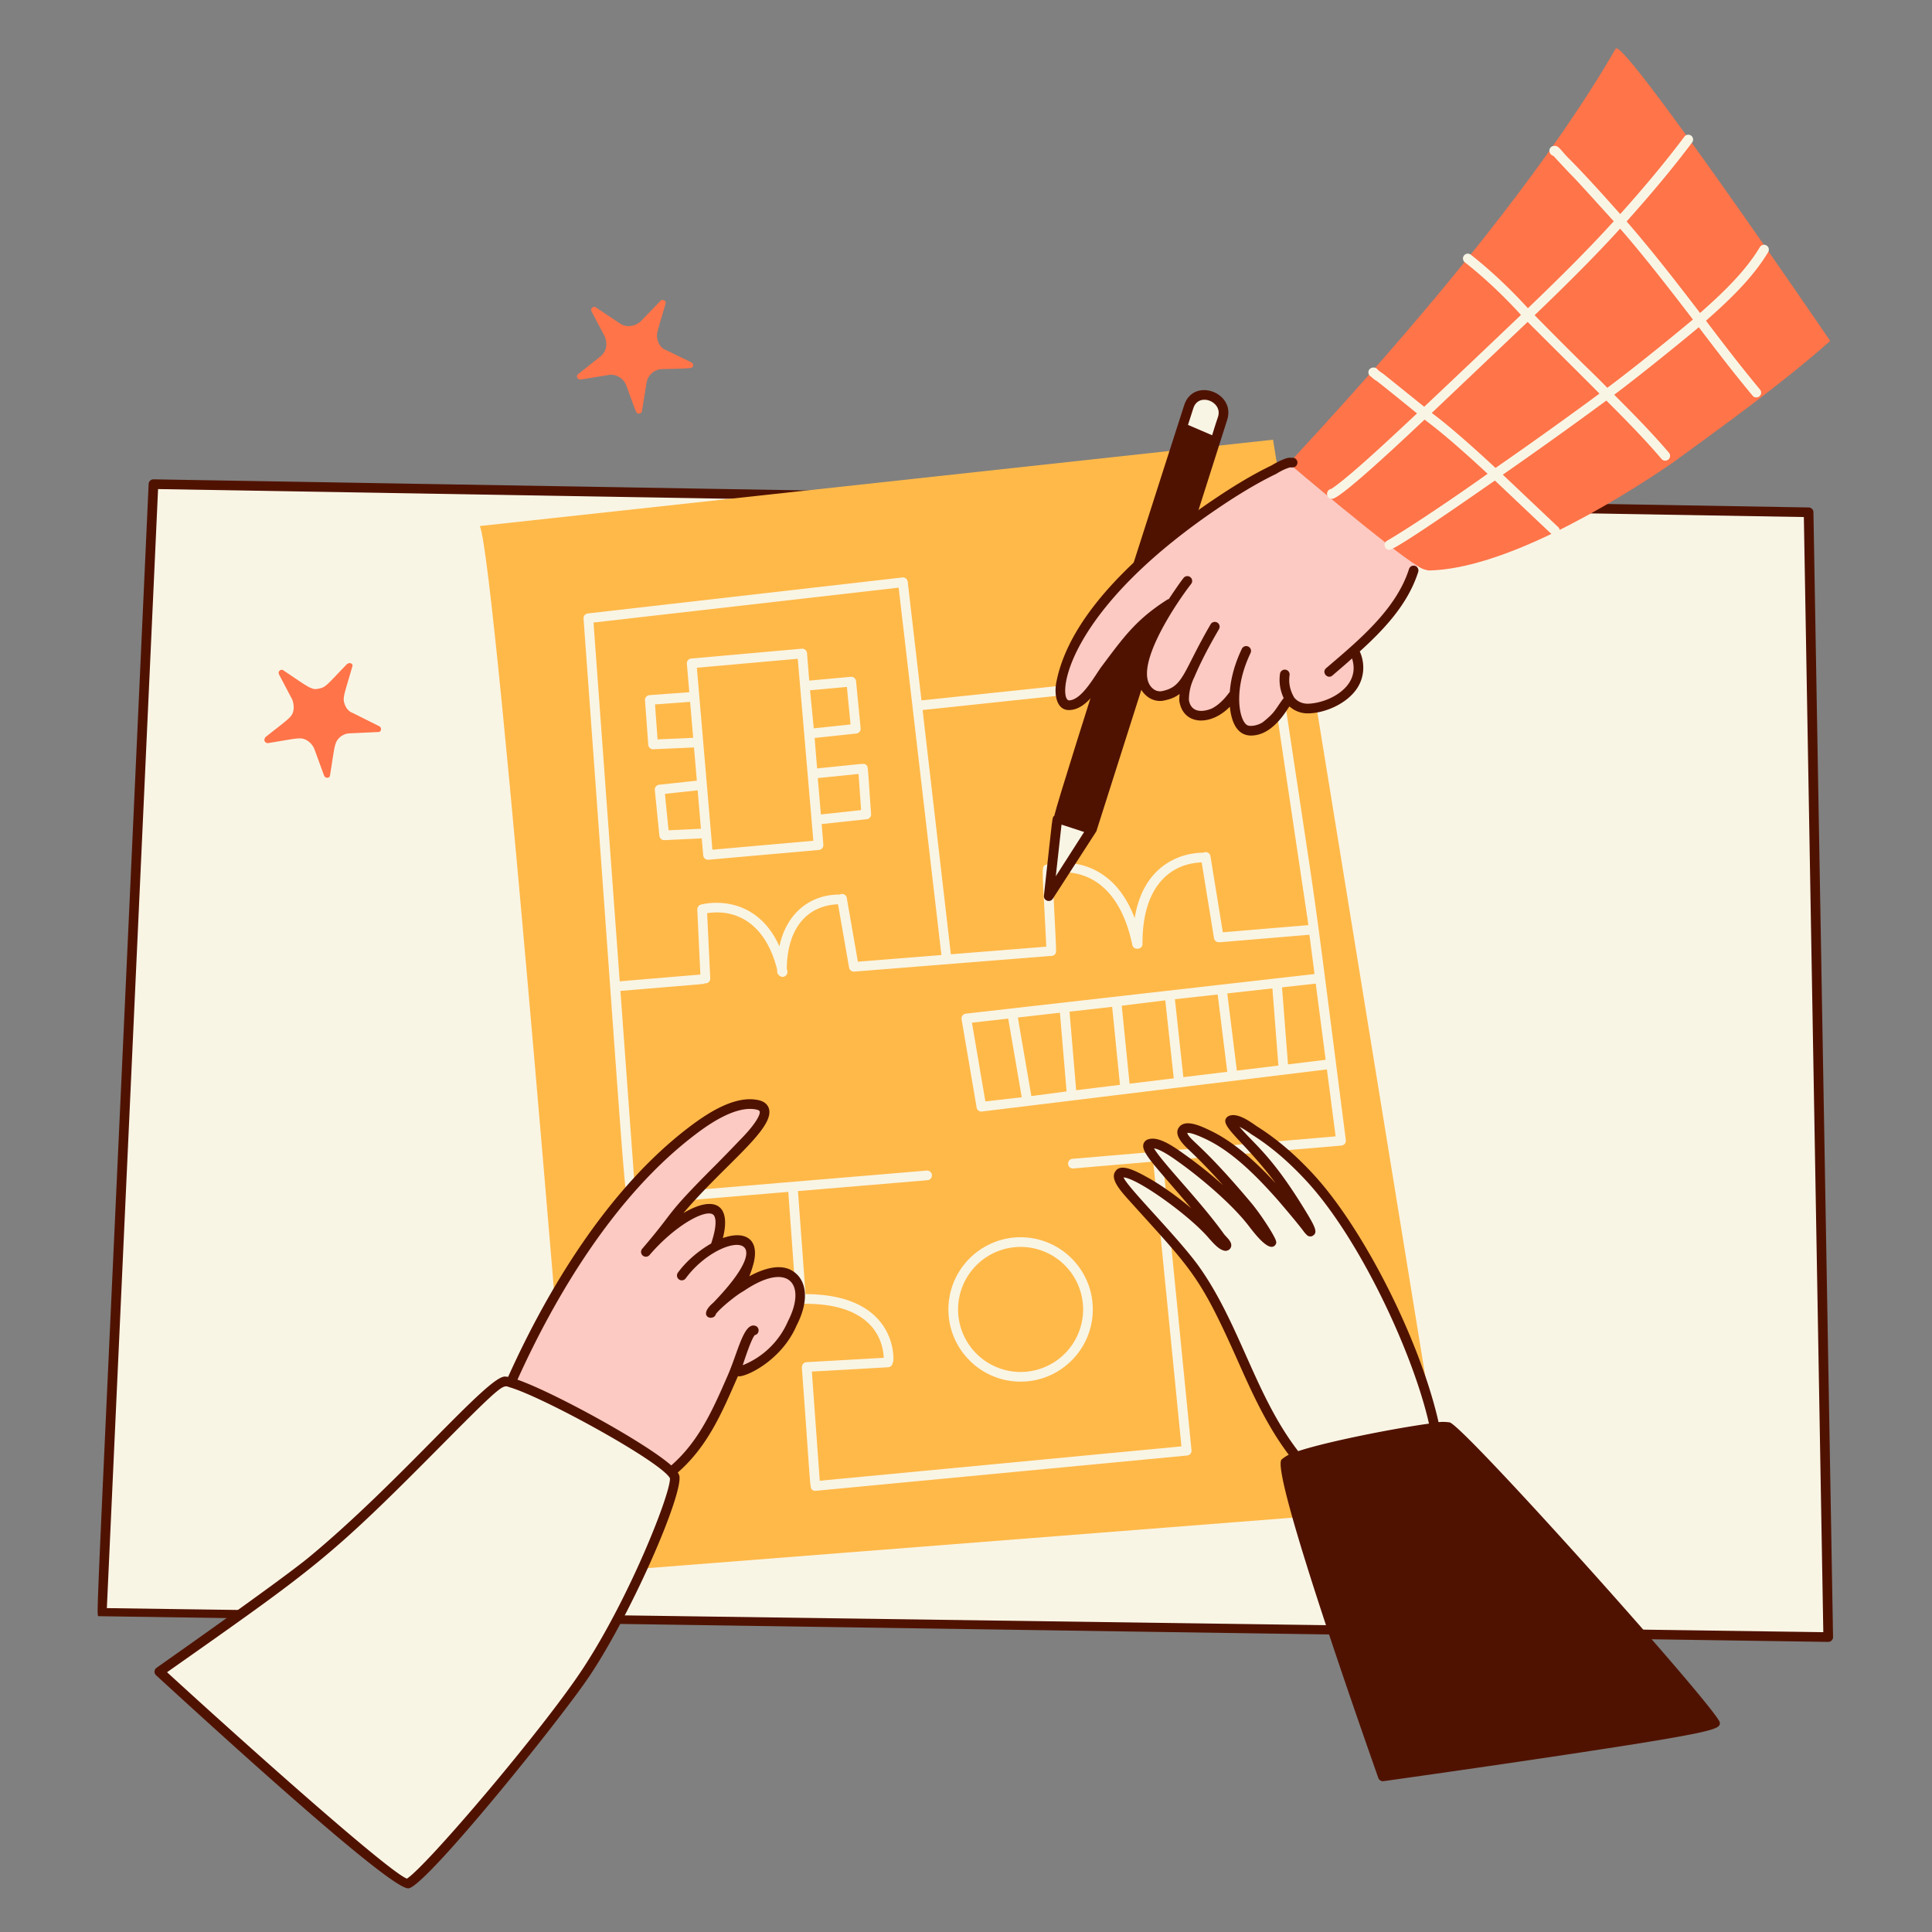 <svg xmlns="http://www.w3.org/2000/svg" fill="none" viewBox="0 0 200 200"><rect x="0" y="0" width="200" height="200" fill="#808080" stroke="none"/><g id="working-together-1--Work-working-together"><g id="desk"><path id="vector" fill="#f9f5e5" d="M189.257 169.469 10.54 166.964l5.348 -116.843 171.338 2.911 2.031 116.437Z" stroke-width="1"></path><path id="vector_2" fill="#501200" d="m189.257 169.969 -179.081 -2.662c-0.234 -0.248 -0.117 -0.063 5.212 -117.209a0.5 0.5 0 0 1 0.508 -0.477l171.338 2.911a0.5 0.5 0 0 1 0.492 0.491l2.031 116.437a0.5 0.5 0 0 1 -0.5 0.509Zm-178.194 -3.497 177.685 2.49 -2.014 -115.438 -170.37 -2.895 -5.302 115.842 0.001 0.001Z" stroke-width="1"></path></g><g id="house plan"><path id="vector_3" fill="#ffb949" d="m131.783 45.518 -82.115 8.936c1.692 3.52 10.087 108.449 10.087 108.449l89.968 -7.04 -17.939 -110.344 -0.001 0Z" stroke-width="1"></path><path id="vector_4" fill="#f9f5e5" d="M139.32 118.025c-4.035 -31.447 -2.381 -19.08 -6.838 -48.954a0.498 0.498 0 0 0 -0.547 -0.423l-36.543 3.857 -1.427 -12.286a0.497 0.497 0 0 0 -0.553 -0.439L60.85 63.503a0.5 0.5 0 0 0 -0.442 0.533c4.668 63.883 4.201 60.79 4.94 60.711l16.256 -1.364c0.829 11.263 0.738 11.043 0.963 11.251a0.461 0.461 0 0 0 0.482 0.336c3.248 -0.055 5.626 0.694 7.044 2.204 1.212 1.29 1.373 2.813 1.388 3.386l-7.994 0.452c-0.276 0.016 -0.503 0.224 -0.47 0.67 0.922 12.542 0.806 12.32 1.056 12.531 0.099 0.084 0.23 0.129 0.37 0.116l38.451 -3.655a0.499 0.499 0 0 0 0.45 -0.547l-2.969 -29.962 18.49 -1.578a0.5 0.5 0 0 0 0.454 -0.562h0.001Zm-2.088 -8.315 -3.899 0.475 -0.618 -7.975 3.492 -0.386 1.025 7.887v-0.001Zm-32.861 -4.267 1.4 8.145 -3.766 0.43 -1.389 -8.151 3.755 -0.425v0.001Zm2.394 8.023 -1.398 -8.135 4.357 -0.493 0.689 8.145 -3.648 0.483Zm4.64 -0.608 -0.688 -8.132 4.414 -0.499 0.808 8.079 -4.534 0.552Zm5.527 -0.673 -0.808 -8.075 4.507 -0.556 0.876 8.073 -4.576 0.558h0.001Zm5.568 -0.678 -0.876 -8.069 4.429 -0.49 0.993 8.005 -4.546 0.554Zm5.538 -0.675 -0.991 -7.994 4.673 -0.517 0.619 7.987 -4.301 0.524Zm3.525 -41.138 3.884 26.074 -8.861 0.744 -1.281 -7.88a0.5 0.5 0 0 0 -0.732 -0.36c-0.682 -0.007 -2.875 0.118 -4.702 1.822 -1.261 1.176 -2.067 2.836 -2.41 4.954 -0.822 -2.172 -2.038 -3.752 -3.632 -4.713 -2.686 -1.618 -5.425 -0.85 -5.54 -0.818 -0.542 0.187 -0.377 0.16 0.023 8.482l-9.88 0.788L95.507 73.5l36.056 -3.806Zm-38.534 -8.862 4.426 38.033 -8.648 0.69 -1.134 -6.51a0.5 0.5 0 0 0 -0.739 -0.44c-2.952 -0.026 -5.509 1.83 -6.249 5.363 -0.731 -1.633 -1.758 -2.84 -3.068 -3.604 -2.447 -1.426 -4.96 -0.748 -5.066 -0.718 -0.226 0.063 -0.38 0.258 -0.365 0.573l0.317 6.666 -8.351 0.701 -2.712 -37.14 31.589 -3.613Zm17.998 59.13c-0.632 0.053 -0.593 0.998 0.042 0.998l8.312 -0.708 2.921 29.476 -37.442 3.559 -0.816 -11.303 7.897 -0.446a0.5 0.5 0 0 0 0.468 -0.445 0.51 0.51 0 0 0 0.07 -0.216c0.008 -0.098 0.179 -2.422 -1.639 -4.371 -1.563 -1.675 -4.072 -2.531 -7.451 -2.537l-0.786 -10.669 13.413 -1.125a0.5 0.5 0 1 0 -0.083 -0.997l-30.164 2.53 -1.543 -21.128c9.221 -0.774 8.571 -0.693 8.721 -0.786a0.5 0.5 0 0 0 0.577 -0.517l-0.321 -6.745c3.132 -0.477 6.072 1.176 7.242 5.816 0 0.287 -0.002 0.442 0.182 0.594a0.5 0.5 0 0 0 0.886 -0.318 0.814 0.814 0 0 0 -0.067 -0.336c0.062 -4.539 2.391 -6.569 5.306 -6.679l1.146 6.559c0.045 0.26 0.282 0.432 0.528 0.412l20.515 -1.635a0.49 0.49 0 0 0 0.31 -0.212c0.138 -0.206 0.093 -0.045 -0.302 -8.336 3.491 -0.573 7.008 1.341 8.265 7.417 0.121 0.587 1.062 0.51 1.058 -0.104 -0.042 -5.889 2.833 -8.32 6.126 -8.434l1.275 7.841a0.5 0.5 0 0 0 0.555 0.416c0.101 0.014 -0.479 0.052 9.323 -0.77l0.529 4.07 -36.1 4.101a0.501 0.501 0 0 0 -0.437 0.581l1.557 9.139a0.499 0.499 0 0 0 0.492 0.416l35.77 -4.365 0.901 6.931 -27.235 2.325 -0.001 0.001Z" stroke-width="1"></path><path id="vector_5" fill="#f9f5e5" d="m66.771 72.497 0.338 4.603a0.5 0.5 0 0 0 0.498 0.463l4.236 -0.189 0.294 3.442 -3.906 0.421a0.5 0.5 0 0 0 -0.444 0.547l0.474 4.739a0.5 0.5 0 0 0 0.497 0.45l3.888 -0.185 0.15 1.759a0.5 0.5 0 0 0 0.498 0.456l11.485 -1.018a0.5 0.5 0 0 0 0.454 -0.537l-0.175 -2.141 4.672 -0.505a0.5 0.5 0 0 0 0.445 -0.533c-0.37 -5.13 -0.289 -4.896 -0.515 -5.086 -0.226 -0.19 0.013 -0.138 -5.043 0.359a0.313 0.313 0 0 0 -0.03 0.005l-0.258 -3.155 4.318 -0.458a0.5 0.5 0 0 0 0.445 -0.545l-0.474 -4.874a0.499 0.499 0 0 0 -0.543 -0.45l-4.306 0.392 -0.228 -2.845a0.5 0.5 0 0 0 -0.543 -0.458l-11.44 1.016a0.5 0.5 0 0 0 -0.454 0.537l0.252 2.951 -4.122 0.303a0.5 0.5 0 0 0 -0.462 0.535l-0.001 0.001Zm2.438 13.455 -0.377 -3.773 3.39 -0.365 0.339 3.978 -3.352 0.16Zm15.508 -5.412 4.159 -0.422 0.267 3.744 -4.167 0.45c-0.334 -4.075 -0.359 -3.763 -0.259 -3.772Zm3.331 -5.546 -3.809 0.404 -0.383 -3.943 3.814 -0.347 0.378 3.886Zm-5.464 -6.798 1.614 18.839 -10.45 0.927 -1.609 -18.839 10.445 -0.927ZM71.44 72.655l0.318 3.722 -3.687 0.165 -0.266 -3.62 3.635 -0.267Z" stroke-width="1"></path><path id="vector_6" fill="#f9f5e5" d="M98.18 135.553c0 4.121 3.352 7.473 7.473 7.473s7.473 -3.352 7.473 -7.473 -3.352 -7.473 -7.473 -7.473 -7.473 3.352 -7.473 7.473Zm13.945 0a6.48 6.48 0 0 1 -6.473 6.473 6.48 6.48 0 0 1 -6.473 -6.473 6.48 6.48 0 0 1 6.473 -6.473 6.48 6.48 0 0 1 6.473 6.473Z" stroke-width="1"></path></g><g id="pencil"><path id="vector_7" fill="#f9f5e5" d="M123.05 42.133c-0.19 0.614 -0.406 1.286 -0.677 2.099l3.385 1.422c0.338 -0.948 0.535 -1.762 0.745 -2.37 0.852 -2.467 -2.798 -3.265 -3.452 -1.15l-0.001 -0.001Z" stroke-width="1"></path><path id="vector_8" fill="#f9f5e5" d="m109.511 84.714 -0.947 8.056 4.4 -6.837 -3.453 -1.22Z" stroke-width="1"></path><path id="vector_9" fill="#501200" d="M122.576 41.975c-0.14 0.453 -12.8 39.706 -13.439 42.483 -0.239 0.185 -0.116 -0.368 -1.07 8.256 -0.058 0.523 0.632 0.768 0.917 0.326 5.083 -7.889 4.493 -6.924 4.524 -7.024l13.541 -42.585c0.874 -2.842 -3.556 -4.422 -4.472 -1.456h-0.001Zm0.955 0.295c0.523 -1.697 3.049 -0.72 2.565 0.855 -0.172 0.516 -0.392 1.176 -0.617 1.932l-2.499 -1.071c0.192 -0.591 0.392 -1.201 0.551 -1.716Zm-13.642 43.093 2.339 0.765 -2.933 4.58 0.594 -5.345Z" stroke-width="1"></path></g><g id="hand 3"><path id="vector_10" fill="#fccac2" d="M146.809 58.465c-5.143 -3.432 -13.212 -10.402 -13.312 -10.488 -0.609 0.203 -1.308 0.453 -1.781 0.79 -8.409 4.389 -19.975 12.804 -22.001 22.07 -0.068 0.677 -0.203 2.369 0.88 2.302 1.557 -0.068 2.911 -2.64 3.723 -3.724 2.186 -2.914 3.704 -4.6 6.685 -6.574 -1.282 1.923 -2.962 5.005 -2.894 7.386 0.068 1.15 0.948 2.167 2.031 1.963 1.395 -0.254 2.141 -0.815 2.898 -2a5.75 5.75 0 0 0 -0.529 2.406c0.203 1.354 1.354 2.03 3.046 1.354 0.764 -0.445 1.615 -1.048 2.163 -1.738 -0.05 1.652 0.355 3.03 1.086 3.43 0.609 0.338 1.75 -0.011 2.234 -0.406 1.196 -0.976 1.286 -1.22 2.099 -2.437l0.338 -0.271c1.672 2.388 8.969 -0.203 6.832 -5.392 5.402 -4.792 5.589 -7.076 6.501 -8.672l0.001 0Z" stroke-width="1"></path><path id="vector_11" fill="#ff7449" d="M167.256 5.036c-6.517 11.296 -16.635 23.652 -25.25 33.442 -3.637 4.125 -8.3 9.18 -8.597 9.477 0.101 0.088 10.553 8.958 13.336 10.628 0.339 0.27 0.745 0.406 1.151 0.474 7.683 -0.137 18.841 -6.763 25.183 -11.102 5.249 -3.827 11.281 -8.15 16.383 -12.66 -0.797 -1.167 -21.493 -31.505 -22.204 -30.26h-0.002Z" stroke-width="1"></path><path id="vector_12" fill="#f9f5e5" d="M183.052 26.074a0.501 0.501 0 0 0 -0.86 -0.512c-1.598 2.684 -4.168 5.038 -6.201 6.838 -2.63 -3.433 -4.776 -6.207 -7.603 -9.48 2.714 -3.028 4.875 -5.634 6.781 -8.175a0.5 0.5 0 1 0 -0.8 -0.6c-1.869 2.49 -3.987 5.048 -6.642 8.015 -0.963 -1.068 -3.287 -3.722 -5.399 -5.834 -0.724 -0.728 -0.949 -1.23 -1.369 -1.23 -0.71 0 -0.746 0.863 -0.146 1.045 3.537 3.832 0.068 -0.048 6.241 6.765 -2.862 3.153 -5.945 6.18 -8.883 9 -1.954 -2.13 -3.889 -3.944 -5.906 -5.533a0.5 0.5 0 1 0 -0.619 0.785c1.975 1.557 3.874 3.335 5.806 5.442a2005.187 2005.187 0 0 1 -10.019 9.508s-4.031 -3.242 -4.229 -3.407c0 0 -0.289 -0.166 -0.575 -0.426 -0.26 -0.406 -0.971 -0.247 -0.972 0.269a0.5 0.5 0 0 0 0.292 0.455c0.176 0.187 0.416 0.363 0.618 0.473 0.366 0.305 0.014 -0.017 4.126 3.323 -1.883 1.749 -6.866 6.484 -8.868 7.81a0.527 0.527 0 0 0 -0.448 0.486c-0.026 0.368 0.28 0.59 0.587 0.536 1.094 -0.193 8.623 -7.37 9.511 -8.192 0.581 0.476 2.051 1.459 6.524 5.608 -2.635 1.888 -7.683 5.34 -10.418 6.94 -0.439 0.258 -0.256 0.933 0.253 0.933 0.733 0 10.634 -7.001 10.923 -7.166 0.919 0.862 4.821 4.569 5.863 5.542a0.502 0.502 0 0 0 0.707 -0.024 0.502 0.502 0 0 0 -0.024 -0.707c-1.04 -0.971 -4.858 -4.6 -5.736 -5.423a461.873 461.873 0 0 0 10.722 -7.673c1.952 1.953 3.951 3.97 5.732 6.069a0.501 0.501 0 0 0 0.763 -0.647c-1.774 -2.09 -3.75 -4.088 -5.683 -6.023 3.307 -2.474 8.349 -6.633 8.758 -6.99 1.768 2.333 3.643 4.78 5.569 7.09a0.5 0.5 0 0 0 0.769 -0.64c-1.931 -2.315 -3.816 -4.776 -5.595 -7.124 2.074 -1.835 4.758 -4.277 6.453 -7.124l-0.003 -0.002Zm-34.838 16.675c0.109 -0.102 9.824 -9.324 9.928 -9.424 0.353 0.359 6.484 6.448 7.436 7.42a454.15 454.15 0 0 1 -10.761 7.695c-4.689 -4.358 -6.5 -5.607 -6.603 -5.69v-0.001Zm18.175 -2.604c-2.107 -2.163 -1.695 -1.594 -7.527 -7.515 2.923 -2.805 5.992 -5.817 8.852 -8.961 2.515 2.868 5.513 6.767 7.535 9.406 -0.224 0.199 -5.051 4.225 -8.859 7.07h-0.001Z" stroke-width="1"></path><path id="vector_13" fill="#501200" d="M146.489 58.58a0.5 0.5 0 0 0 -0.628 0.325c-1.335 4.196 -5.234 7.403 -8.581 10.264 -0.503 0.43 0.148 1.19 0.65 0.76 0.637 -0.544 1.362 -1.161 2.034 -1.769 0.287 0.913 0.194 1.751 -0.28 2.496 -0.845 1.33 -2.721 2.106 -4.152 2.186 -0.632 0.051 -1.213 -0.198 -1.557 -0.634 -0.438 -0.75 -0.594 -1.508 -0.479 -2.317a0.5 0.5 0 0 0 -0.99 -0.142c-0.122 0.857 0 1.694 0.384 2.526 -0.101 0.082 -0.431 0.579 -0.61 0.844 -0.424 0.628 -0.634 0.894 -1.5 1.602 -0.379 0.31 -1.296 0.554 -1.669 0.347 -0.459 -0.251 -0.89 -1.383 -0.823 -3.061 0.059 -1.418 0.453 -2.901 1.17 -4.409a0.5 0.5 0 0 0 -0.904 -0.43c-0.719 1.51 -1.137 3.007 -1.246 4.456 -0.109 0.103 -0.798 1.185 -1.873 1.726 -1.143 0.459 -2.168 0.31 -2.361 -0.89 0 -0.809 0.192 -1.621 0.57 -2.377 0.806 -1.905 1.783 -3.647 2.544 -4.953a0.5 0.5 0 0 0 -0.864 -0.504c-2.903 4.981 -2.785 6.506 -5.113 6.932a1.138 1.138 0 0 1 -0.861 -0.271c-2.222 -1.843 2.153 -8.518 3.958 -10.84a0.5 0.5 0 0 0 -0.789 -0.615c-0.429 0.551 -1.012 1.415 -1.526 2.186a0.504 0.504 0 0 0 -0.177 0.07c-3.221 2.056 -4.5 3.869 -6.765 6.891 -0.718 0.958 -2.022 3.444 -3.355 3.524 -1.242 0.075 -0.9 -9.381 16.885 -20.877 1.748 -1.112 3.13 -1.896 4.532 -2.571 0.537 -0.335 1.003 -0.555 1.424 -0.668h0.274a0.5 0.5 0 0 0 0 -1h-0.338c-0.396 0 -1.38 0.503 -1.841 0.793 -1.39 0.665 -2.805 1.467 -4.591 2.604 -6.801 4.395 -16.134 11.815 -17.684 19.818 -0.265 1.334 0.04 2.987 1.391 2.899 1.912 -0.08 3.225 -2.752 4.103 -3.923 1.635 -2.181 2.845 -3.905 4.859 -5.489 -1.362 2.392 -3.121 6.21 -0.999 7.967a2.13 2.13 0 0 0 1.651 0.489c2.126 -0.386 1.711 -1.318 1.717 -0.015 0.364 2.541 3.21 2.702 5.238 0.629 0.141 1.483 0.695 2.984 2.185 2.984 1.534 0 2.747 -1.194 3.605 -2.465 0.108 -0.16 0.229 -0.339 0.377 -0.549a2.808 2.808 0 0 0 1.879 0.719c1.756 0 4.105 -0.99 5.164 -2.657 0.765 -1.205 0.744 -2.65 0.236 -3.751 2.426 -2.208 4.966 -4.826 6.05 -8.233a0.5 0.5 0 0 0 -0.325 -0.628l0.001 0.001Z" stroke-width="1"></path></g><g id="hand 2"><path id="vector_14" fill="#f9f5e5" d="M69.774 152.884c0.271 1.625 -4.405 12.994 -9.071 20.106 -3.863 5.887 -16.646 21.137 -18.549 22.001 -1.214 0.552 -25.724 -21.933 -25.724 -21.933s12.729 -8.933 15.773 -11.441c8.944 -7.369 18.616 -18.684 19.903 -18.616 1.97 0 17.669 8.364 17.669 9.884l-0.001 -0.001Z" stroke-width="1"></path><path id="vector_15" fill="#fccac2" d="M68.081 128.31c2.979 -2.843 8.056 -5.551 6.025 0.609l0.135 0.135c2.166 -1.083 4.172 -0.955 3.249 2.031a13.415 13.415 0 0 1 -0.812 2.031c5.164 -3.521 7.536 -0.507 5.348 3.723 -1.015 2.369 -3.046 4.197 -5.483 5.009l-0.338 -0.135c-1.76 3.994 -3.249 7.853 -6.702 10.696 -1.895 -2.099 -13.201 -8.259 -16.653 -9.274 4.261 -9.586 10.26 -19.568 18.616 -25.995 1.76 -1.354 4.602 -3.311 6.905 -2.843 2.03 0.412 -0.487 3.034 -1.083 3.656 -3.184 3.319 -6.634 6.363 -9.207 10.357Z" stroke-width="1"></path><path id="vector_16" fill="#501200" d="M81.844 131.451c-1.287 -0.643 -2.983 -0.035 -4.273 0.668 0.125 -0.319 0.235 -0.636 0.329 -0.95 0.901 -2.83 -0.672 -3.857 -3.069 -3.006 0.904 -3.507 -0.913 -4.462 -4.08 -2.59 4.28 -5.028 9.474 -8.741 8.847 -10.812 -0.097 -0.321 -0.372 -0.735 -1.126 -0.886 -2.472 -0.509 -5.355 1.432 -7.311 2.937 -8.135 6.257 -14.344 16.367 -18.561 25.724a2.048 2.048 0 0 0 -0.333 -0.035c-1.812 -0.037 -10.84 10.905 -20.315 18.729 -2.997 2.464 -15.616 11.328 -15.743 11.417a0.5 0.5 0 0 0 -0.051 0.778c22.26 20.415 25.421 22.056 26.111 22.056 1.663 0 16 -17.764 18.917 -22.218 4.421 -6.728 9.477 -18.479 9.146 -20.462 -0.017 -0.103 -0.093 -0.243 -0.168 -0.367 3.112 -2.719 4.57 -6.189 6.227 -9.973 0.616 0.195 4.471 -1.502 6.077 -5.257 1.344 -2.599 1.101 -4.856 -0.626 -5.754l0.002 0.001Zm-21.493 41.265c-4.098 6.255 -16.231 20.51 -18.229 21.761 -1.897 -0.736 -15.946 -13.234 -24.829 -21.368 15.545 -10.942 16.843 -11.817 28.531 -23.615 6.41 -6.471 6.229 -6.118 6.952 -5.878 3.511 1.033 15.694 7.721 16.578 9.415 0.079 1.543 -4.149 12.299 -9.003 19.686v-0.001Zm21.215 -35.937a8.554 8.554 0 0 1 -4.68 4.547c0.181 -0.542 0.865 -2.669 1.246 -3.115 0.52 -0.107 0.536 -0.847 0.021 -0.975 -1.177 -0.298 -1.751 2.713 -2.83 5.175 -1.52 3.484 -2.958 6.781 -5.835 9.288 -2.711 -2.389 -12.161 -7.56 -15.92 -8.877 4.147 -9.175 10.251 -19.101 18.202 -25.217 1.037 -0.798 4.191 -3.226 6.502 -2.75 0.123 0.024 0.334 0.083 0.368 0.196 0.103 0.338 -0.487 1.344 -1.721 2.631 -0.955 0.996 -1.932 2.014 -2.896 2.98 -5.471 5.479 -3.871 4.328 -7.541 8.609a0.5 0.5 0 0 0 0.76 0.65c2.568 -2.999 5.693 -4.748 6.552 -4.207 0.159 0.101 0.617 0.612 -0.164 2.98l-0.008 0.03c-1.405 0.821 -2.589 1.857 -3.439 3.012a0.5 0.5 0 1 0 0.805 0.593c3.405 -4.618 10.503 -5.384 2.84 2.537 -1.732 1.473 0.083 1.981 0.287 1.15 0.481 -0.64 2.194 -2.017 2.845 -2.352 4.71 -3.211 6.573 -0.694 4.606 3.113v0.002Z" stroke-width="1"></path></g><g id="hand 1"><path id="vector_17" fill="#f9f5e5" d="M148.436 147.806c-3.249 0.406 -11.102 1.895 -14.216 2.979 -4.603 -5.89 -6.124 -13.246 -10.357 -19.226 -1.91 -2.698 -4.361 -4.918 -6.431 -7.447 -0.275 -0.335 -1.828 -1.895 -1.422 -2.437 0.406 -0.677 2.64 0.677 2.979 0.948 2.166 1.354 4.214 2.894 6.025 4.671 0.342 0.335 1.422 1.76 1.963 1.828 0.338 0 -0.338 -0.609 -0.542 -0.948 -3.503 -4.904 -8.421 -9.23 -7.311 -9.613 0.951 -0.328 2.775 1.084 3.452 1.557 2.232 1.559 4.298 3.418 6.228 5.416 0.798 0.826 1.888 2.654 2.911 3.182 0.166 0.086 -0.668 -1.252 -0.745 -1.354a68.489 68.489 0 0 0 -1.625 -2.302c-5.187 -6.185 -7.266 -7.133 -6.77 -7.92 0.471 -0.747 2.437 0.338 2.911 0.609 2.843 1.422 5.232 3.909 7.311 6.296a95.703 95.703 0 0 1 2.979 3.588c0.203 -0.135 -1.151 -2.234 -1.219 -2.369a36.231 36.231 0 0 0 -5.009 -6.566c-0.133 -0.138 -2.437 -2.369 -2.031 -2.572 0.677 -0.271 1.963 0.745 2.437 1.015a29.192 29.192 0 0 1 5.754 4.874c6.071 6.671 12.283 20.906 12.727 25.792l0.001 -0.001Z" stroke-width="1"></path><path id="vector_18" fill="#501200" d="M178.038 178.316c-0.252 -1.384 -26.653 -30.903 -27.982 -31.073 -1.346 -0.17 -1.086 0.19 -1.2 -0.294 -1.983 -8.468 -7.776 -19.859 -12.915 -25.409 -1.921 -2.075 -3.837 -3.697 -5.876 -4.974 -1.017 -0.729 -2.069 -1.357 -2.839 -1.05a0.64 0.64 0 0 0 -0.375 0.408c-0.215 0.913 2.256 2.603 5.204 6.566 -1.898 -2.055 -4.236 -4.254 -6.764 -5.455 -0.975 -0.466 -2.633 -1.262 -3.273 -0.294 -0.536 0.81 0.576 1.84 1.158 2.39 0.953 0.9 1.928 1.887 3.432 3.557a45.11 45.11 0 0 0 -4.102 -3.271c-1.251 -0.895 -2.67 -1.824 -3.676 -1.463a0.712 0.712 0 0 0 -0.457 0.461c-0.269 0.899 1.218 2.259 4.937 6.659 -1.662 -1.399 -3.272 -2.492 -4.491 -3.172 -1.395 -0.78 -2.803 -1.471 -3.345 -0.66 -0.542 0.723 0.312 1.792 1.234 2.825 6.619 7.359 7.384 7.733 11.364 16.667 1.489 3.341 3.027 6.792 5.338 9.86a3.915 3.915 0 0 0 -0.729 0.485c-1.29 1.071 9.08 30.336 10.002 32.976a0.5 0.5 0 0 0 0.542 0.33c0.086 -0.012 8.698 -1.217 17.2 -2.489 17.621 -2.636 17.621 -2.886 17.613 -3.579v-0.001Zm-43.649 -28.092c-4.462 -5.78 -6 -13.082 -10.255 -19.092 -2.245 -3.127 -7.402 -8.182 -7.824 -9.25 1.447 0.107 6.663 3.825 8.74 6.191 0.709 0.81 1.213 1.345 1.792 1.414 0.262 0 0.475 -0.129 0.57 -0.344 0.24 -0.541 -0.443 -1.044 -0.705 -1.395 -2.464 -3.44 -6.297 -7.289 -7.246 -8.868 0.769 0.111 2.094 1.081 2.686 1.507 2.252 1.619 5.387 4.277 7.084 6.471 0.592 0.765 2.086 2.772 2.747 2.068 0.248 -0.265 0.143 -0.489 -0.154 -1.044 -0.288 -0.539 -1.255 -2.086 -2.23 -3.279 -5.198 -6.198 -6.406 -6.515 -6.693 -7.321 0.172 -0.029 0.646 0.026 1.959 0.653 2.834 1.35 5.384 3.997 7.424 6.299 3.006 3.508 2.494 3.107 3.004 3.616a0.498 0.498 0 0 0 0.631 0.062c0.51 -0.339 0.266 -0.864 -0.912 -2.786 -3.392 -5.529 -5.115 -6.617 -6.693 -8.479 0.293 0.146 0.694 0.389 1.241 0.78 1.943 1.214 3.792 2.78 5.653 4.791 5.529 5.949 11.078 17.881 12.72 25.157 -3.575 0.485 -10.51 1.847 -13.54 2.847l0.001 0.002Z" stroke-width="1"></path></g><g id="stars"><path id="vector_19" fill="#ff7449" d="m71.602 37.53 -2.64 -1.286c-0.406 -0.135 -0.677 -0.474 -0.812 -0.812 -0.286 -0.858 -0.174 -0.78 0.745 -3.994 0.161 -0.321 -0.416 -0.522 -0.542 -0.271l-2.031 2.099c-0.609 0.542 -1.489 0.677 -2.167 0.203l-2.437 -1.625c-0.214 -0.214 -0.655 0.044 -0.474 0.406l1.354 2.573c0.314 0.784 0.211 1.55 -0.474 2.099l-2.302 1.828c-0.222 0.223 -0.027 0.542 0.271 0.542l2.911 -0.474c0.745 -0.135 1.553 0.34 1.828 1.083 1.047 2.834 1.01 2.911 1.286 2.911 0.135 0 0.338 -0.067 0.338 -0.271l0.474 -2.911a1.684 1.684 0 0 1 1.625 -1.421c3.275 -0.076 2.998 -0.087 3.182 -0.271 0.068 -0.135 0 -0.338 -0.135 -0.406v-0.002Z" stroke-width="1"></path><path id="vector_20" fill="#ff7449" d="m39.243 75.17 -2.708 -1.355c-0.406 -0.135 -0.677 -0.474 -0.812 -0.812 -0.307 -0.768 -0.13 -0.933 0.745 -3.994 0.068 -0.136 0 -0.27 -0.135 -0.339 -0.135 -0.067 -0.271 0 -0.406 0.068 -2.199 2.272 -2.187 2.43 -3.046 2.572 -0.658 0.132 -1.109 -0.288 -3.52 -1.896 -0.216 -0.215 -0.654 0.046 -0.474 0.406l1.354 2.573c0.135 0.338 0.203 0.745 0.135 1.151 -0.139 0.695 -0.456 0.826 -2.911 2.775 -0.068 0.135 -0.135 0.271 -0.068 0.406a0.373 0.373 0 0 0 0.339 0.203c3.056 -0.497 3.406 -0.664 4.062 -0.27 0.338 0.202 0.609 0.541 0.745 0.88l1.015 2.774c0.155 0.311 0.609 0.238 0.609 -0.068 0.502 -3.084 0.429 -3.339 1.015 -3.926 0.338 -0.27 0.677 -0.406 1.083 -0.406l2.911 -0.135c0.308 0 0.377 -0.455 0.068 -0.609l-0.001 0.001Z" stroke-width="1"></path></g></g></svg>